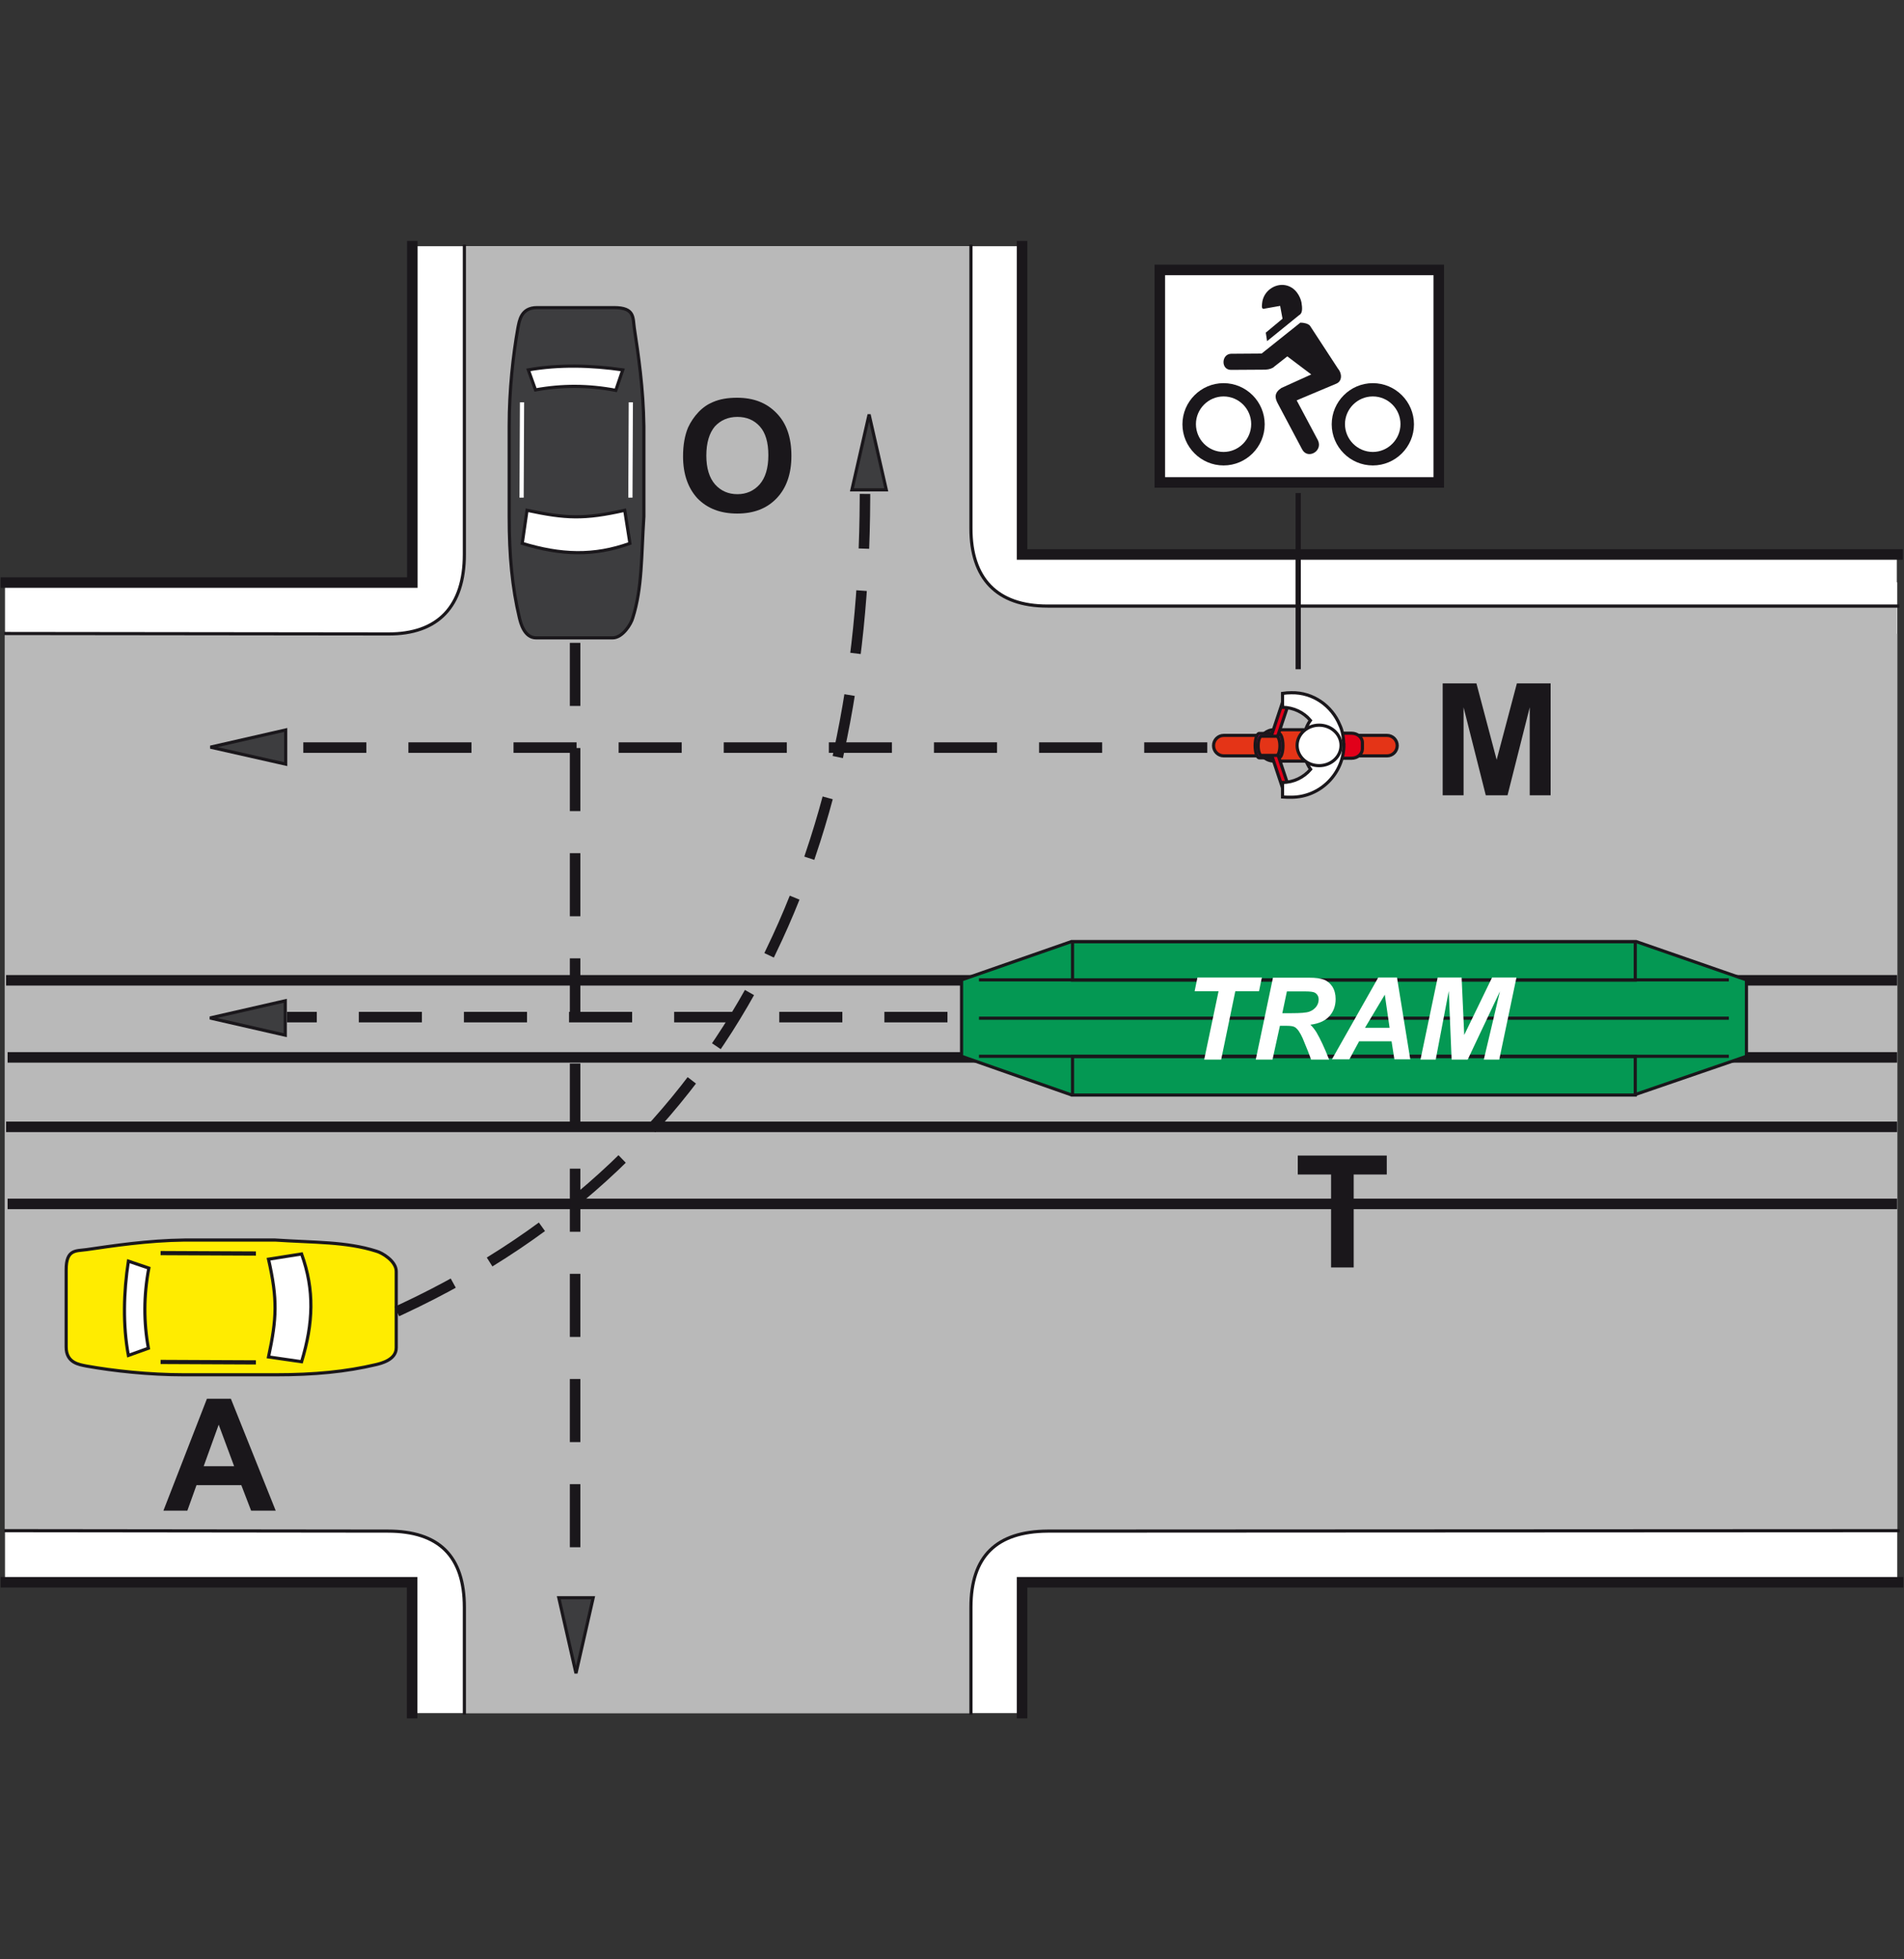 <?xml version="1.0" encoding="utf-8"?>
<!-- Generator: Adobe Illustrator 19.2.0, SVG Export Plug-In . SVG Version: 6.00 Build 0)  -->
<svg version="1.1" id="Livello_1" xmlns="http://www.w3.org/2000/svg" xmlns:xlink="http://www.w3.org/1999/xlink" x="0px" y="0px"
	 viewBox="0 0 875 900" style="enable-background:new 0 0 875 900;" xml:space="preserve">
<rect x="0" y="0" width="875" height="900" fill="#333333" stroke="none"/>
<style type="text/css">
	.st0{fill:#FFFFFF;}
	.st1{fill:#B9B9B9;}
	.st2{fill:#FFEC00;stroke:#1A171B;stroke-width:1.449;stroke-miterlimit:2.613;}
	.st3{fill:#FFFFFF;stroke:#1A171B;stroke-width:1.449;stroke-miterlimit:2.613;}
	.st4{fill:none;stroke:#1A171B;stroke-width:1.932;stroke-miterlimit:2.613;}
	.st5{fill:#3D3D3F;stroke:#1A171B;stroke-width:1.449;stroke-miterlimit:2.613;}
	.st6{fill:none;stroke:#FFFFFF;stroke-width:1.932;stroke-miterlimit:2.613;}
	.st7{fill:none;stroke:#1A171B;stroke-width:4.831;stroke-miterlimit:2.613;}
	.st8{fill:#049853;stroke:#1A171B;stroke-width:1.449;stroke-miterlimit:2.613;}
	.st9{fill:none;stroke:#1A171B;stroke-width:1.449;stroke-miterlimit:2.613;}
	.st10{fill:#1A171B;}
	.st11{fill:none;stroke:#1A171B;stroke-width:4.831;stroke-linecap:square;stroke-miterlimit:2.613;}
	.st12{fill:none;stroke:#1A171B;stroke-width:1.449;stroke-linecap:square;stroke-miterlimit:2.613;}
	
		.st13{fill:none;stroke:#1A171B;stroke-width:4.831;stroke-linecap:square;stroke-miterlimit:2.613;stroke-dasharray:24.153,24.153;}
	.st14{fill:#FFFFFF;stroke:#1A171B;stroke-width:4.831;stroke-linecap:square;stroke-miterlimit:2.613;}
	.st15{fill:#E43417;stroke:#1A171B;stroke-width:1.449;stroke-miterlimit:2.613;}
	.st16{fill:#E1001A;stroke:#1A171B;stroke-width:1.449;stroke-miterlimit:2.613;}
	.st17{fill:#A4027D;stroke:#1A171B;stroke-width:1.449;stroke-miterlimit:2.613;}
	.st18{fill:none;stroke:#1A171B;stroke-width:2.415;stroke-linecap:square;stroke-miterlimit:2.613;}
</style>
<g>
	<g>
		<polygon class="st0" points="189.5,267.5 2.3,267.5 2.3,726.8 189.5,726.8 189.5,786.9 469.3,786.9 469.3,726.8 871.9,726.8 
			871.9,267.5 871.7,267.5 871.7,254.7 469.3,254.7 469.3,113.1 189.5,113.1 		"/>
		<path class="st1" d="M213,254.8c0,23.6-11.9,36.7-35.2,36.5L2.3,291.1v412l175.5,0.2c23.5,0,35.2,11.5,35.2,35v48.6h232.8v-48.6
			c0-23.5,11.8-34.8,35.2-35l390.9-0.2v-412h-0.2v-12.7H481c-23.5,0-35.2-12.9-35.2-35.6V113.1H213V254.8L213,254.8z"/>
		<path class="st2" d="M39.8,574c11.8-1.7,27.9-4.2,45.1-4.4c13.8,0,27.5,0,41.5,0c18.1,1.2,32.6,0.7,46.5,5.1
			c2.7,0.7,9.2,4.6,9.2,9.3v35.1c0,5.6-7.2,7.2-9.2,7.7c-13.9,3.3-28.4,4.7-46.4,4.7H84.7c-16.3,0-32.6-1.8-44.9-4
			c-3.4-0.7-9.4-1.4-9.4-8.8v-35.4C30.4,573.7,34.9,574.7,39.8,574L39.8,574z"/>
		<path class="st3" d="M123.4,578.4l15.2-2.4c6,16.7,5.4,31.7,0,49.5l-15.2-2.2C127.2,605.5,127.6,597,123.4,578.4L123.4,578.4z"/>
		<path class="st3" d="M59,579.3l9.4,3.2c-2.4,12.6-2.4,24.9-0.2,36.8l-9.2,3.3C56.4,608.6,56.8,593.7,59,579.3L59,579.3z"/>
		<line class="st4" x1="73.8" y1="575.6" x2="117.6" y2="575.8"/>
		<line class="st4" x1="73.8" y1="625.6" x2="117.6" y2="625.8"/>
		<path class="st5" d="M291.5,150.7c1.8,11.8,4.2,27.9,4.4,45.1c0,13.8,0,27.5,0,41.5c-1.2,18.1-0.7,32.6-5.1,46.5
			c-0.7,2.7-4.6,9.2-9.3,9.2h-35.1c-5.6,0-7.2-7.2-7.7-9.2c-3.3-13.9-4.7-28.4-4.7-46.4v-41.8c0-16.3,1.8-32.6,4-44.9
			c0.7-3.4,1.4-9.4,8.8-9.4h35.4C291.8,141.3,290.8,145.9,291.5,150.7L291.5,150.7z"/>
		<path class="st3" d="M287.1,234.4l2.4,15.2c-16.7,6-31.7,5.4-49.5,0l2.2-15.2C260,238.2,268.5,238.6,287.1,234.4L287.1,234.4z"/>
		<path class="st3" d="M286.2,169.9l-3.2,9.4c-12.6-2.4-24.9-2.4-36.9-0.2l-3.3-9.2C256.9,167.4,271.8,167.8,286.2,169.9
			L286.2,169.9z"/>
		<line class="st6" x1="289.9" y1="184.8" x2="289.7" y2="228.6"/>
		<line class="st6" x1="239.9" y1="184.8" x2="239.7" y2="228.6"/>
		<polygon class="st5" points="96.7,343.2 131.3,351 131.3,335.3 		"/>
		<polygon class="st5" points="96.5,467.6 131.1,475.5 131.1,459.7 		"/>
		<polygon class="st5" points="399.4,190.4 391.5,225 407.3,225 		"/>
		<polygon class="st5" points="264.7,768.6 272.6,733.9 256.8,733.9 		"/>
		<line class="st7" x1="2.8" y1="450.3" x2="871.8" y2="450.3"/>
		<line class="st7" x1="2.8" y1="517.6" x2="871.8" y2="517.6"/>
		<line class="st7" x1="871.8" y1="485.7" x2="3.5" y2="485.7"/>
		<line class="st7" x1="871.8" y1="553" x2="3.5" y2="553"/>
		<polygon class="st8" points="441.9,450.1 492.4,432.5 751.9,432.5 802.6,450.1 802.6,485.2 751.1,502.9 492.3,502.9 441.9,485.2 
					"/>
		<polygon class="st8" points="492.9,485.3 751.5,485.3 751.5,503 492.9,503 		"/>
		<polygon class="st8" points="492.9,432.6 751.5,432.6 751.5,450.2 492.9,450.2 		"/>
		<line class="st9" x1="449.9" y1="450.1" x2="794.5" y2="450.1"/>
		<line class="st9" x1="449.9" y1="467.7" x2="794.5" y2="467.7"/>
		<line class="st9" x1="449.9" y1="485.2" x2="794.5" y2="485.2"/>
		<polygon class="st0" points="561.2,486.7 553.4,486.7 560,455.3 549,455.3 550.3,449 579.9,449 578.6,455.3 567.7,455.3 		"/>
		<path class="st0" d="M584.8,486.7h-7.7l7.9-37.6h16.7c2.9,0,5.1,0.3,6.7,0.9c1.6,0.6,2.9,1.7,3.9,3.2c1,1.6,1.5,3.5,1.5,5.7
			c0,3.2-1,5.8-2.9,7.9s-4.8,3.4-8.7,3.9c1,0.9,1.9,2.1,2.8,3.5c1.7,2.9,3.7,7.1,5.8,12.5h-8.3c-0.7-2.1-2-5.4-3.9-9.9
			c-1.1-2.4-2.2-4.1-3.4-4.9c-0.7-0.5-2-0.7-3.8-0.7h-3.2L584.8,486.7L584.8,486.7z M589.3,465.4h4.1c4.2,0,6.9-0.2,8.3-0.7
			c1.4-0.5,2.4-1.3,3.2-2.3c0.8-1.1,1.1-2.2,1.1-3.3c0-1.4-0.6-2.4-1.7-3.1c-0.7-0.4-2.2-0.6-4.4-0.6h-8.5L589.3,465.4L589.3,465.4z
			"/>
		<path class="st0" d="M639.5,478.3h-14.9l-4.5,8.3h-8l21.3-37.6h8.6l6.1,37.6h-7.3L639.5,478.3L639.5,478.3z M638.6,472.1
			l-2.2-15.2l-9.1,15.2H638.6L638.6,472.1z"/>
		<polygon class="st0" points="674.5,486.7 667.1,486.7 665.8,455.2 659.8,486.7 652.8,486.7 660.7,449 671.7,449 672.9,475.4 
			685.7,449 696.9,449 689,486.7 681.9,486.7 689.3,455.4 		"/>
		<path class="st10" d="M313.9,209.6c0-5.2,0.8-9.6,2.3-13.2c1.2-2.6,2.8-5,4.8-7.1s4.2-3.6,6.6-4.6c3.2-1.4,6.9-2,11.1-2
			c7.6,0,13.6,2.3,18.2,7.1c4.6,4.7,6.8,11.2,6.8,19.6c0,8.3-2.3,14.8-6.8,19.5s-10.5,7-18.1,7c-7.7,0-13.7-2.3-18.3-7
			C316.2,224.2,313.9,217.8,313.9,209.6L313.9,209.6z M324.6,209.3c0,5.8,1.4,10.2,4,13.2c2.7,3,6.1,4.5,10.3,4.5
			c4.1,0,7.5-1.5,10.2-4.5c2.6-3,4-7.4,4-13.4c0-5.9-1.3-10.3-3.9-13.2s-6-4.4-10.3-4.4s-7.7,1.5-10.4,4.4
			C326,198.9,324.6,203.3,324.6,209.3L324.6,209.3z"/>
		<polygon class="st10" points="611.7,582.2 611.7,539.5 596.4,539.5 596.4,530.8 637.3,530.8 637.3,539.5 622.1,539.5 622.1,582.2 
					"/>
		<path class="st10" d="M126.7,693.9h-11.3l-4.5-11.7H90.3l-4.2,11.7h-11l20-51.4h11L126.7,693.9L126.7,693.9z M107.6,673.5
			l-7.1-19.1l-6.9,19.1H107.6L107.6,673.5z"/>
		<polygon class="st10" points="663,365.3 663,313.9 678.5,313.9 687.8,349 697.1,313.9 712.6,313.9 712.6,365.3 703,365.3 
			703,324.9 692.8,365.3 682.8,365.3 672.6,324.9 672.6,365.3 		"/>
		<path class="st11" d="M189.5,113.1v154.5H2.7 M2.7,726.8h186.7v60.1 M469.7,786.9v-60.1h402.6 M872.1,254.7H469.7V113.1"/>
		<path class="st12" d="M213.4,113.1v141.6c0,23.6-11.9,36.7-35.2,36.5L2.7,291 M2.7,703.1l175.5,0.2c23.5,0,35.2,11.5,35.2,35v48.6
			 M446.2,786.9v-48.6c0-23.5,11.8-34.8,35.2-35l390.9-0.2 M872.1,278.4H481.4c-23.5,0-35.2-12.9-35.2-35.6V113.1"/>
		<line class="st13" x1="433" y1="467.2" x2="134.3" y2="467.2"/>
		<line class="st13" x1="552.4" y1="343.4" x2="135.5" y2="343.4"/>
		<line class="st13" x1="264.3" y1="297.7" x2="264.3" y2="730.5"/>
		<path class="st13" d="M184.6,601.4c152.9-71.3,212.3-210.8,212.9-372.1"/>
		<polygon class="st14" points="533,124 661.2,124 661.2,221.6 533,221.6 		"/>
		<path class="st10" d="M562.3,176c10.4,0,18.9,8.5,18.9,18.9s-8.5,18.9-18.9,18.9s-18.9-8.5-18.9-18.9S551.9,176,562.3,176
			L562.3,176z"/>
		<path class="st10" d="M630.9,176c10.4,0,18.9,8.5,18.9,18.9s-8.5,18.9-18.9,18.9s-18.9-8.5-18.9-18.9
			C612,184.5,620.5,176,630.9,176L630.9,176z"/>
		<path class="st0" d="M562.3,182.1c7,0,12.7,5.7,12.7,12.7s-5.7,12.8-12.7,12.8s-12.7-5.7-12.7-12.8
			C549.6,187.9,555.3,182.1,562.3,182.1L562.3,182.1z"/>
		<path class="st0" d="M630.9,182.1c7,0,12.7,5.7,12.7,12.7s-5.7,12.8-12.7,12.8s-12.8-5.7-12.8-12.8
			C618.1,187.9,623.8,182.1,630.9,182.1L630.9,182.1z"/>
		<path class="st10" d="M598.4,206.4l-11.2-21.1c-1.5-2.8-1.5-5,1.7-7.1l13.7-6.2l-11-8.3l-6,4.7c-0.6,0.7-2.2,1.3-4,1.4l-15.8,0.1
			c-4.8,0.1-4.6-7.3,0-7.4l14-0.1l17.8-14.2c1.5,0,3.5,0.4,4.4,1.4l12.8,19.6c2,2.3,2.1,5.8-0.6,7l-18.3,7.7l9.8,18.4
			C608,207.3,600.9,211.2,598.4,206.4L598.4,206.4z"/>
		<path class="st10" d="M582.3,156.7l-0.6-3.9l7.7-6.4l-1.1-5.9l-6.8,1.2c-1.9,0.7-1.6-0.9-1.5-2.3c0.5-5.7,5.9-9.3,10.7-8.4
			c4.8,0.9,6.9,5.4,7.4,7.9c0.4,2.4,0.6,5-1,5.8L582.3,156.7L582.3,156.7z"/>
		<path class="st15" d="M615,337.8h22.4c2.6,0,4.7,2.1,4.7,4.7s-2.1,4.7-4.7,4.7H615c-2.6,0-4.7-2.1-4.7-4.7S612.4,337.8,615,337.8
			L615,337.8z"/>
		<path class="st15" d="M562.4,337.8h22.4c2.6,0,4.7,2.1,4.7,4.7s-2.1,4.7-4.7,4.7h-22.4c-2.6,0-4.7-2.1-4.7-4.7
			C557.7,339.9,559.8,337.8,562.4,337.8L562.4,337.8z"/>
		<path class="st15" d="M585.5,335.2h22.8c3.5,0,6.3,2.4,6.3,5.4v3.6c0,3-2.8,5.4-6.3,5.4h-22.8c-3.5,0-6.3-2.4-6.3-5.4v-3.6
			C579.3,337.7,582.1,335.2,585.5,335.2L585.5,335.2z"/>
		<path class="st16" d="M603.1,336.8h18c2.7,0,5,1.9,5,4.3v2.9c0,2.3-2.2,4.3-5,4.3h-18c-2.7,0-5-1.9-5-4.3v-3
			C598.2,338.7,600.4,336.8,603.1,336.8L603.1,336.8z"/>
		<path class="st17" d="M578.7,336.9h9c1,0,1.9,2.5,1.9,5.6s-0.8,5.6-1.9,5.6h-9c-1,0-1.9-2.5-1.9-5.6S577.7,336.9,578.7,336.9
			L578.7,336.9z"/>
		<path class="st16" d="M591.8,319.4l0.3,0.1c0.6,0.2,1,0.9,0.8,1.5l-7.3,21.9c-0.2,0.6-0.9,1-1.6,0.8l-0.3-0.1
			c-0.6-0.2-1-0.9-0.8-1.5l7.3-21.9C590.4,319.5,591.1,319.2,591.8,319.4L591.8,319.4z"/>
		<path class="st16" d="M591.8,365.1l0.3-0.1c0.6-0.2,1-0.9,0.8-1.5l-7.3-21.9c-0.2-0.6-0.9-1-1.6-0.8l-0.3,0.1
			c-0.6,0.2-1,0.9-0.8,1.5l7.3,21.9C590.4,365,591.1,365.3,591.8,365.1L591.8,365.1z"/>
		<path class="st15" d="M579.7,338.2h7c0.8,0,1.5,2,1.5,4.4s-0.7,4.4-1.5,4.4h-7c-0.8,0-1.5-2-1.5-4.4S578.9,338.2,579.7,338.2
			L579.7,338.2z"/>
		<path class="st3" d="M615.7,333c1.2,2.5,1.8,5.6,1.8,9l0,0c0,0.1,0.1,0.1,0.1,0.1c0,13.2-10.9,24.1-24.1,24.1
			c-1.4,0-2.8,0-4.1-0.1v-6.7c5.1,0,9.7-2.3,12.9-6c-2-2.8-3.4-6.8-3.4-11.3s1.3-8.5,3.3-11.2c-3.1-3.7-7.7-5.9-12.8-6v-6.4
			c1.3-0.2,2.7-0.3,4.1-0.3C603.5,318,612.1,324.3,615.7,333L615.7,333z"/>
		<path class="st3" d="M606.2,333.1c5.6,0,10.1,4.2,10.1,9.3c0,5.1-4.5,9.3-10.1,9.3s-10.1-4.2-10.1-9.3
			C596.1,337.3,600.7,333.1,606.2,333.1L606.2,333.1z"/>
		<line class="st18" x1="596.6" y1="227.7" x2="596.6" y2="306.2"/>
	</g>
</g>
</svg>
